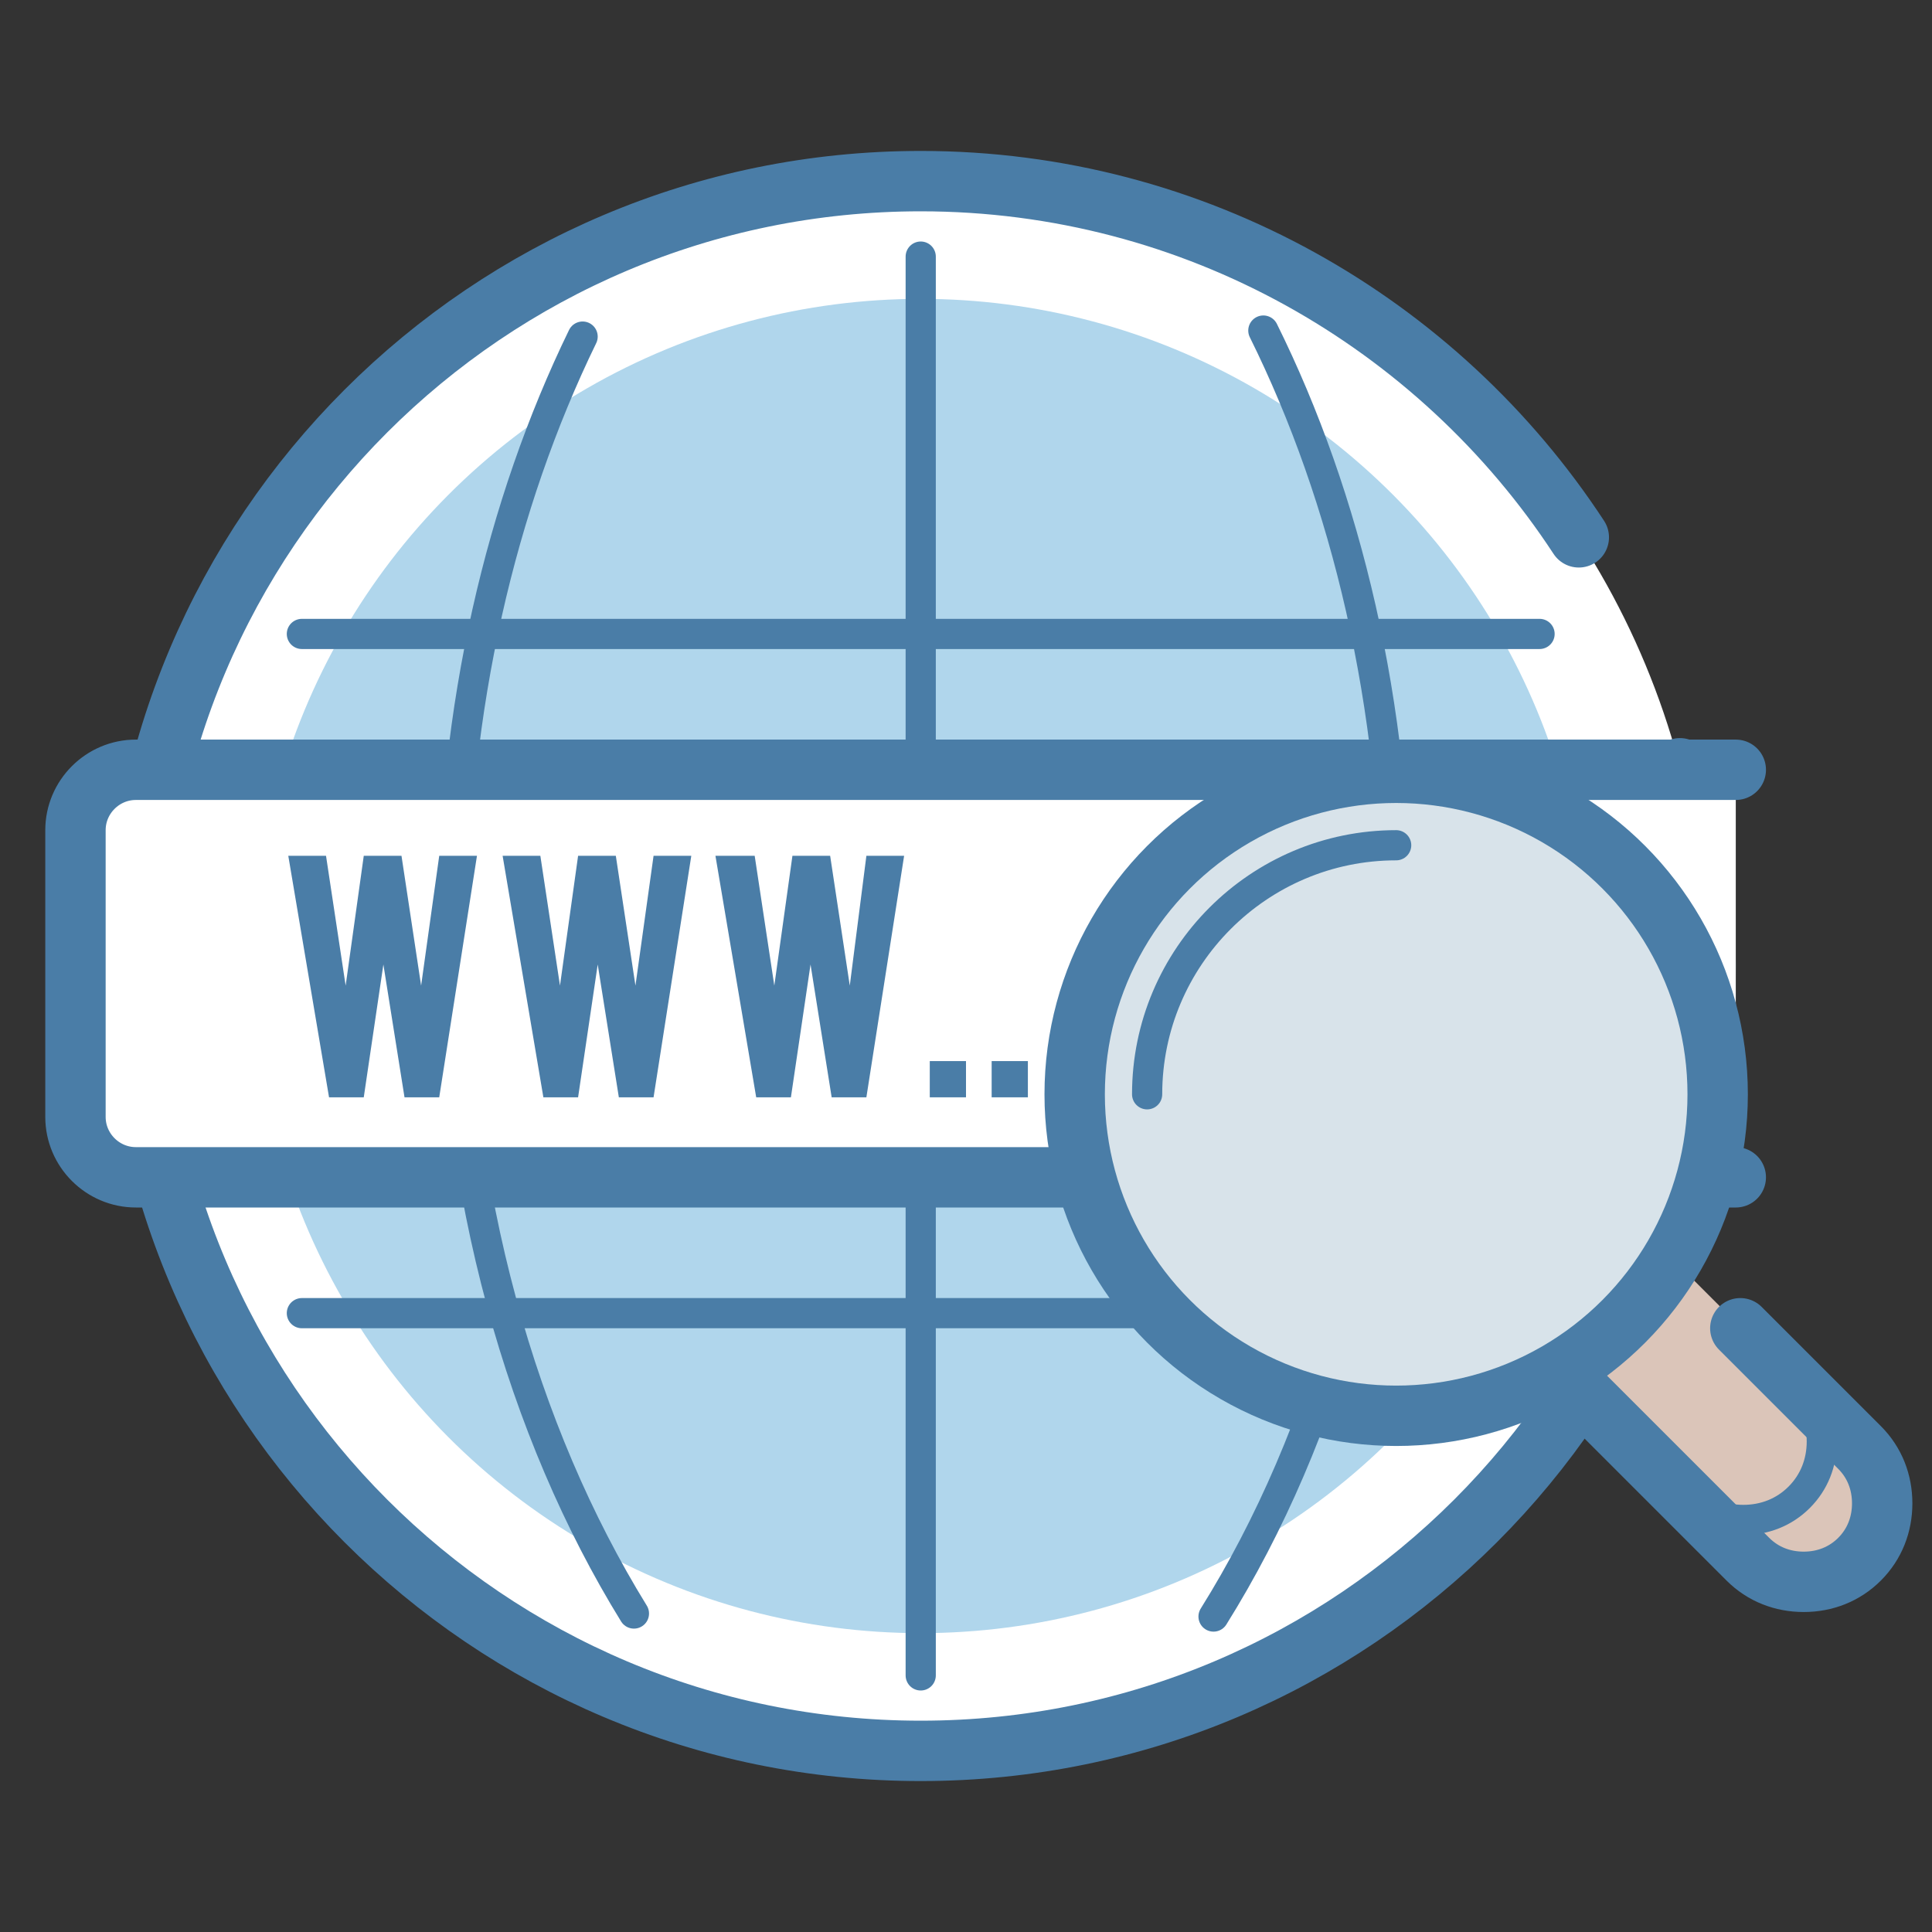 <?xml version="1.0" ?><!DOCTYPE svg  PUBLIC '-//W3C//DTD SVG 1.1//EN'  'http://www.w3.org/Graphics/SVG/1.1/DTD/svg11.dtd'><svg enable-background="new 0 0 128 128" id="Layer_1" version="1.1" viewBox="0 0 128 128" xml:space="preserve" xmlns="http://www.w3.org/2000/svg" xmlns:xlink="http://www.w3.org/1999/xlink"><rect x="0" y="0" width="128" height="128" fill="#333333" stroke="none"/><circle cx="61" cy="64" fill="#FFFFFF" r="52"/><circle cx="61" cy="64" fill="#B0D6EC" r="44.2"/><path d="M104.6,35.6  C95.3,21.4,79.2,12,61,12C32.3,12,9,35.3,9,64s23.3,52,52,52s52-23.3,52-52c0-4.5-0.6-8.9-1.7-13.1" fill="none" stroke="#4A7DA7" stroke-linecap="round" stroke-miterlimit="10" stroke-width="4"/><line fill="none" stroke="#4A7DA7" stroke-linecap="round" stroke-miterlimit="10" stroke-width="2" x1="61" x2="61" y1="17" y2="111"/><line fill="none" stroke="#4A7DA7" stroke-linecap="round" stroke-miterlimit="10" stroke-width="2" x1="20" x2="102" y1="42" y2="42"/><line fill="none" stroke="#4A7DA7" stroke-linecap="round" stroke-miterlimit="10" stroke-width="2" x1="20" x2="102" y1="87" y2="87"/><path d="M42,106.9  c-7.4-12-12-27.9-12-45.4c0-14.6,3.2-28.1,8.6-39.2" fill="none" stroke="#4A7DA7" stroke-linecap="round" stroke-miterlimit="10" stroke-width="2"/><path d="M80.4,107.1  c7.5-12,12.1-28,12.1-45.5c0-14.9-3.3-28.6-8.8-39.7" fill="none" stroke="#4A7DA7" stroke-linecap="round" stroke-miterlimit="10" stroke-width="2"/><path d="M115,78H9c-2.2,0-4-1.8-4-4V55c0-2.2,1.8-4,4-4h106" fill="#FFFFFF"/><path d="M115,78H9c-2.2,0-4-1.8-4-4  V55c0-2.2,1.8-4,4-4h106" fill="none" stroke="#4A7DA7" stroke-linecap="round" stroke-miterlimit="10" stroke-width="4"/><g><path d="M29.1,56.7h2.5l-2.5,16h-2.3l-1.4-8.8l-1.3,8.8h-2.3l-2.7-16h2.5l1.3,8.6l1.2-8.6h2.5l1.3,8.6L29.1,56.7z" fill="#4A7DA7"/><path d="M43.3,56.7h2.5l-2.5,16H41l-1.4-8.8l-1.3,8.8H36l-2.7-16h2.5l1.3,8.6l1.2-8.6h2.5l1.3,8.6L43.3,56.7z" fill="#4A7DA7"/><path d="M57.4,56.7h2.5l-2.5,16h-2.3l-1.4-8.8l-1.3,8.8h-2.3l-2.7-16H50l1.3,8.6l1.2-8.6H55l1.3,8.6L57.4,56.7z" fill="#4A7DA7"/><path d="M61.6,70.3H64v2.4h-2.4V70.3z" fill="#4A7DA7"/><path d="M65.7,70.3h2.4v2.4h-2.4V70.3z" fill="#4A7DA7"/><path d="M69.8,70.3h2.4v2.4h-2.4V70.3z" fill="#4A7DA7"/></g><path d="M119.6,104.8c-1.4,0-2.7-0.5-3.7-1.5l-11.8-11.8c-1-1-1.5-2.3-1.5-3.7s0.5-2.7,1.5-3.7c1-1,2.3-1.5,3.7-1.5  s2.7,0.5,3.7,1.5l11.8,11.8c1,1,1.5,2.3,1.5,3.7c0,1.4-0.5,2.7-1.5,3.7C122.3,104.3,121,104.8,119.6,104.8z" fill="#DBC5B9"/><path d="M115.3,88l7.9,7.9  c1,1,1.5,2.3,1.5,3.7c0,1.4-0.5,2.7-1.5,3.7c-1,1-2.3,1.5-3.7,1.5c-1.4,0-2.7-0.5-3.7-1.5l-11.8-11.8c-1-1-1.5-2.3-1.5-3.7  s0.5-2.7,1.5-3.7c1-1,2.3-1.5,3.7-1.5" fill="none" stroke="#4A7DA7" stroke-linecap="round" stroke-miterlimit="10" stroke-width="4"/><path d="M119.2,91.8  c1,1,1.5,2.3,1.5,3.7c0,1.4-0.5,2.7-1.5,3.7c-1,1-2.3,1.5-3.7,1.5c-1.4,0-2.7-0.5-3.7-1.5" fill="none" stroke="#4A7DA7" stroke-linecap="round" stroke-miterlimit="10" stroke-width="2"/><circle cx="92.5" cy="72.5" fill="#D8E3EA" r="21.3"/><circle cx="92.5" cy="72.5" fill="none" r="21.3" stroke="#4A7DA7" stroke-miterlimit="10" stroke-width="4"/><path d="M76,72.5  C76,63.4,83.4,56,92.5,56" fill="none" stroke="#4A7DA7" stroke-linecap="round" stroke-miterlimit="10" stroke-width="2"/></svg>